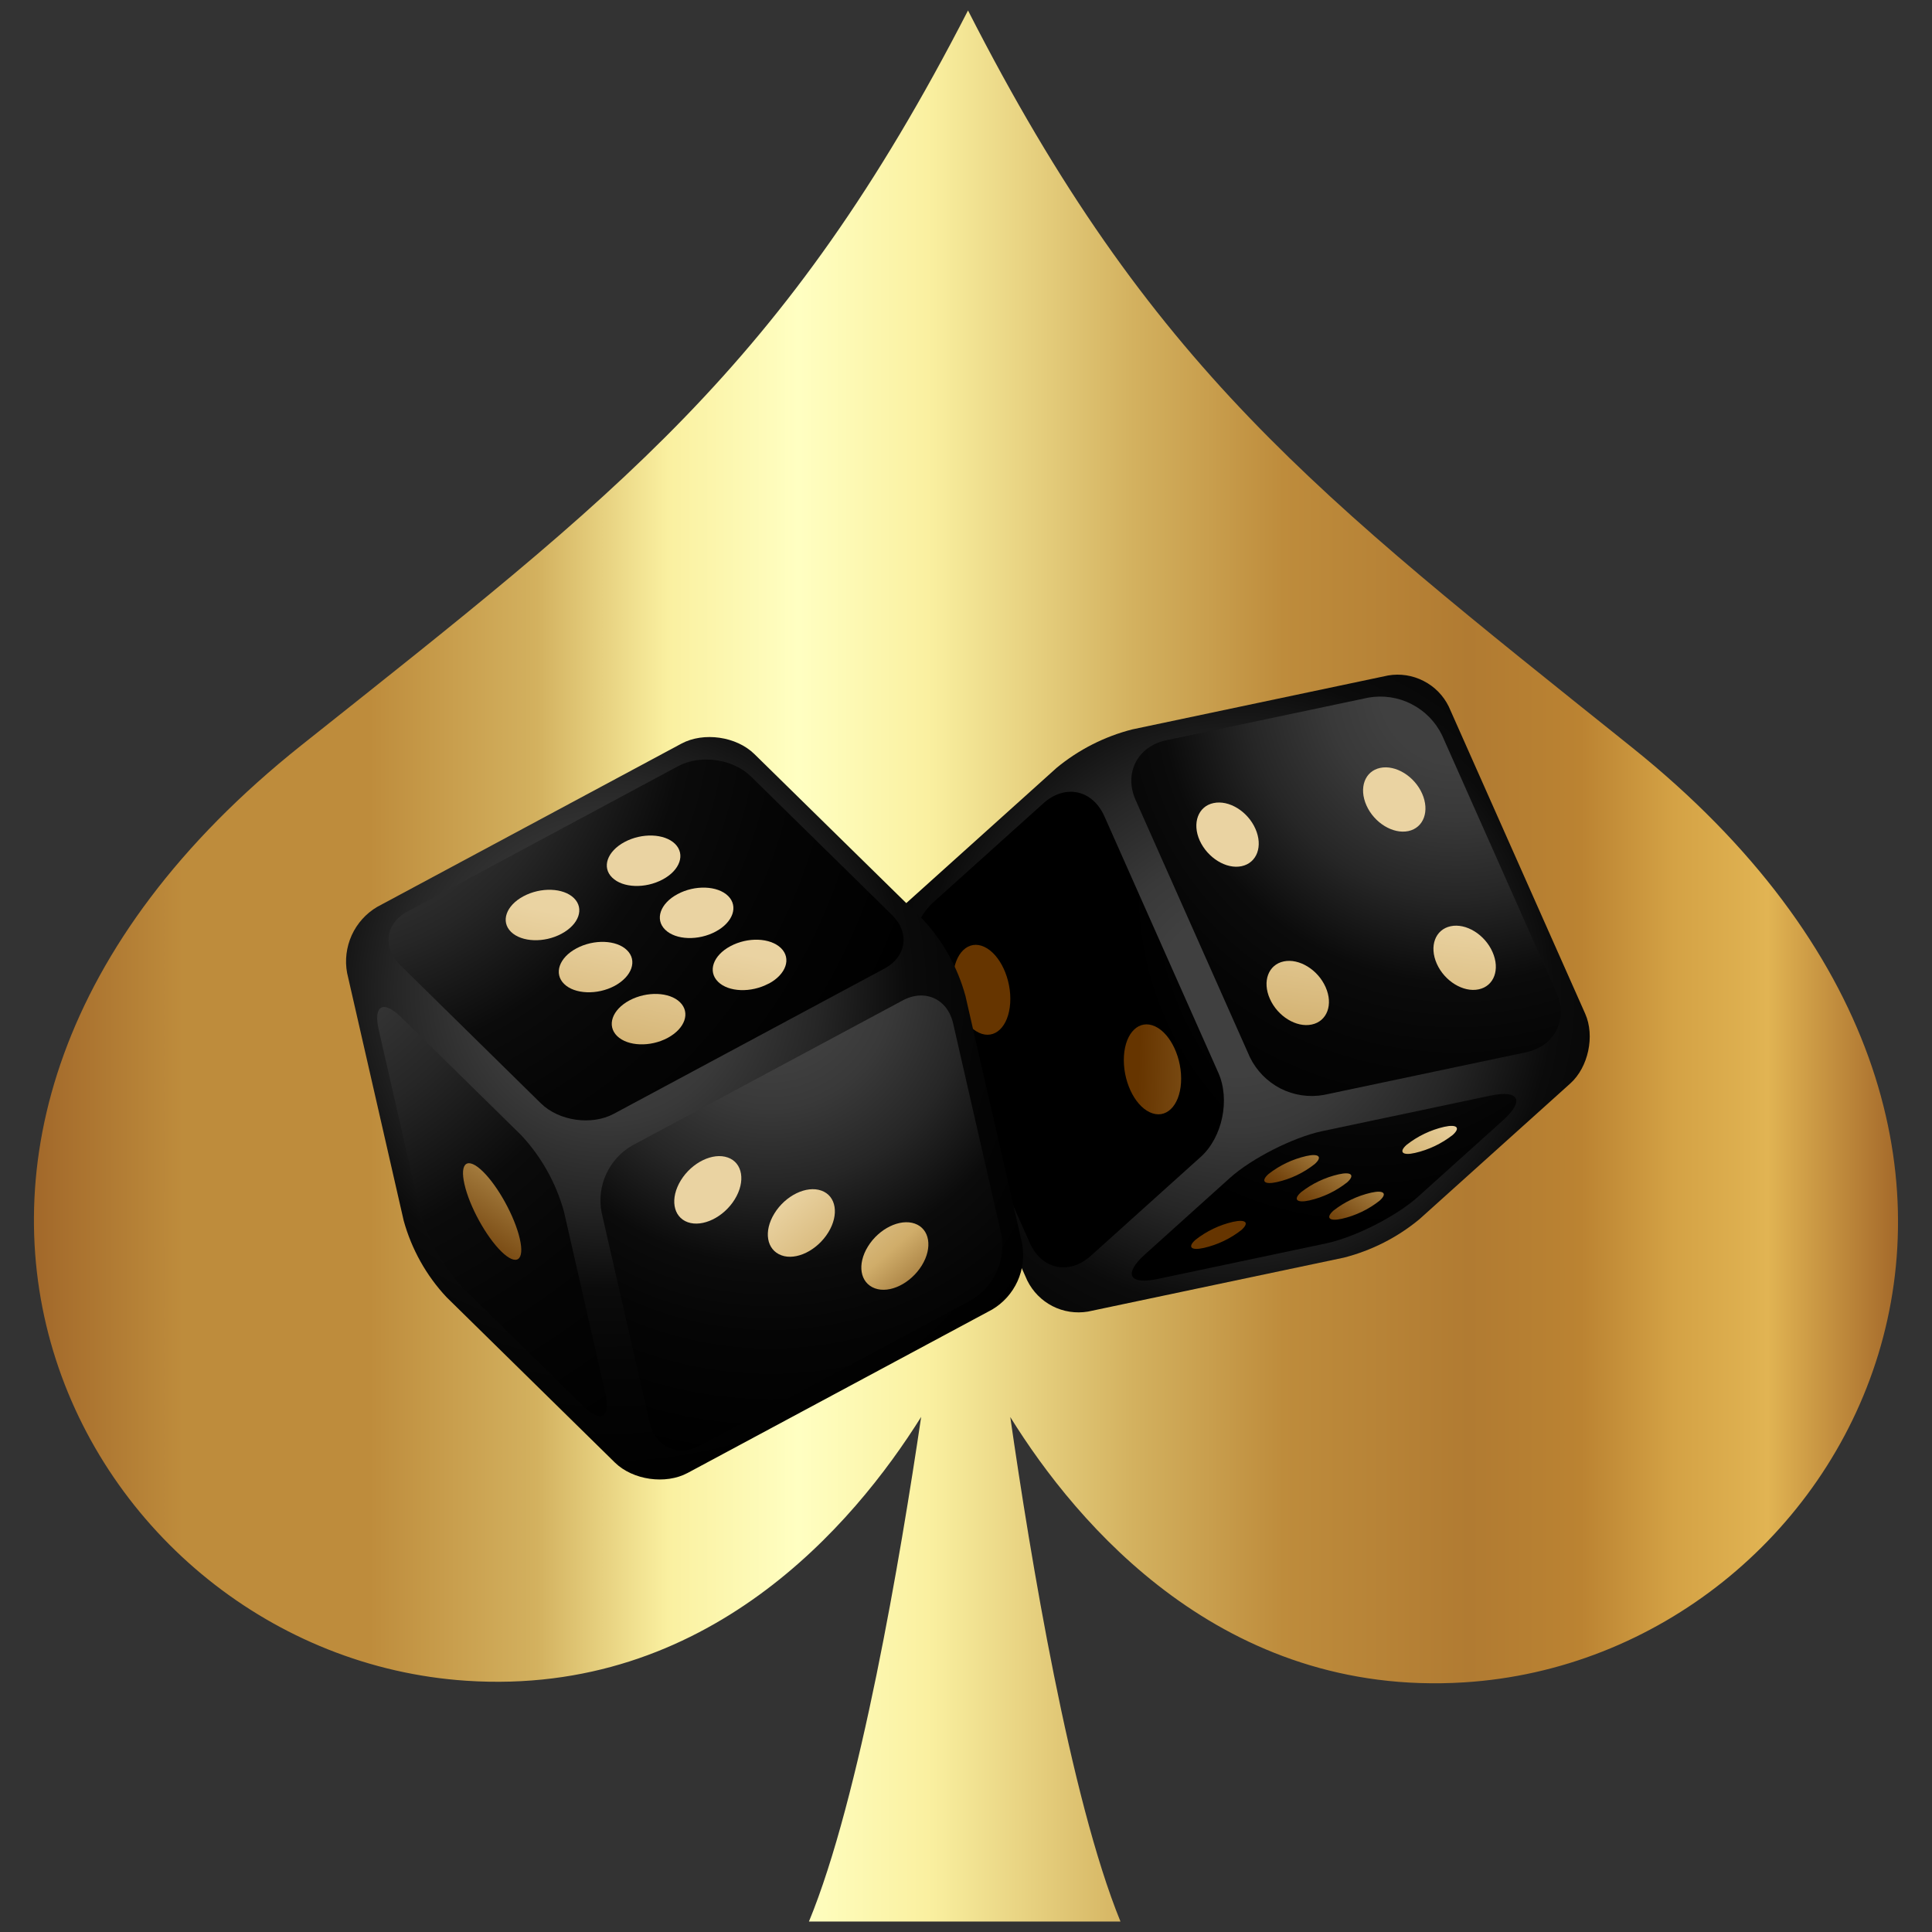 <svg width="24" height="24" viewBox="0 0 24 24" fill="none" xmlns="http://www.w3.org/2000/svg">
<rect x="0" y="0" width="24" height="24" fill="#333333" stroke="none"/>
<g clip-path="url(#clip0_33_38)">
<path d="M20.272 9.284C16.345 6.138 14.291 4.575 12.025 0.13C9.745 4.568 7.685 6.124 3.746 9.256C-2.407 14.152 0.991 20.562 5.794 20.879C8.786 21.076 10.604 18.941 11.443 17.601C11.188 19.324 10.682 22.338 10.049 23.87H13.919C13.292 22.334 12.797 19.324 12.55 17.603C13.383 18.945 15.194 21.086 18.187 20.899C22.991 20.6 26.41 14.202 20.272 9.284Z" fill="url(#paint0_linear_33_38)"/>
<path d="M17.997 8.777C17.93 8.64 17.82 8.528 17.684 8.459C17.548 8.389 17.393 8.365 17.243 8.391L14.065 9.061C13.721 9.149 13.4 9.312 13.125 9.539L11.25 11.226C11.027 11.427 10.944 11.816 11.066 12.09L12.761 15.907C12.829 16.044 12.938 16.155 13.074 16.225C13.21 16.295 13.365 16.318 13.515 16.293L16.693 15.623C17.038 15.535 17.359 15.372 17.633 15.145L19.508 13.458C19.731 13.257 19.814 12.868 19.692 12.593L17.997 8.777Z" fill="url(#paint1_radial_33_38)"/>
<path d="M14.107 9.938C13.959 9.605 14.13 9.272 14.486 9.196L16.999 8.666C17.181 8.634 17.37 8.662 17.535 8.747C17.7 8.831 17.833 8.967 17.914 9.134L19.335 12.331C19.483 12.664 19.312 12.997 18.956 13.072L16.443 13.602C16.261 13.634 16.072 13.606 15.907 13.522C15.742 13.437 15.609 13.301 15.527 13.134L14.107 9.938Z" fill="url(#paint2_radial_33_38)"/>
<path d="M17.666 9.858C17.57 9.642 17.337 9.499 17.146 9.539C16.954 9.579 16.878 9.787 16.974 10.004C17.071 10.222 17.304 10.364 17.495 10.324C17.686 10.283 17.762 10.075 17.666 9.858Z" fill="url(#paint3_linear_33_38)"/>
<path d="M15.595 10.295C15.499 10.078 15.266 9.935 15.075 9.976C14.883 10.016 14.807 10.227 14.903 10.441C15 10.655 15.232 10.801 15.424 10.76C15.615 10.719 15.691 10.512 15.595 10.295Z" fill="url(#paint4_linear_33_38)"/>
<path d="M18.54 11.825C18.444 11.608 18.211 11.465 18.02 11.506C17.829 11.547 17.752 11.754 17.848 11.971C17.944 12.188 18.178 12.331 18.369 12.29C18.56 12.25 18.637 12.042 18.54 11.825Z" fill="url(#paint5_linear_33_38)"/>
<path d="M16.467 12.262C16.371 12.045 16.138 11.903 15.947 11.943C15.756 11.983 15.678 12.191 15.775 12.408C15.871 12.625 16.104 12.768 16.295 12.727C16.486 12.687 16.564 12.479 16.467 12.262Z" fill="url(#paint6_linear_33_38)"/>
<path d="M15.279 14.632C15.55 14.389 16.062 14.13 16.418 14.053L18.516 13.61C18.872 13.535 18.942 13.673 18.672 13.916L17.616 14.866C17.346 15.109 16.834 15.368 16.477 15.445L14.38 15.888C14.024 15.963 13.953 15.825 14.224 15.582L15.279 14.632Z" fill="url(#paint7_radial_33_38)"/>
<path d="M16.734 14.688C16.835 14.598 16.787 14.552 16.629 14.588C16.458 14.627 16.299 14.703 16.161 14.811C16.061 14.901 16.108 14.947 16.267 14.912C16.437 14.873 16.597 14.796 16.734 14.688Z" fill="url(#paint8_linear_33_38)"/>
<path d="M18.046 14.099C18.146 14.009 18.099 13.963 17.94 13.998C17.77 14.037 17.61 14.114 17.473 14.222C17.372 14.312 17.423 14.358 17.578 14.322C17.748 14.283 17.908 14.207 18.046 14.099Z" fill="url(#paint9_linear_33_38)"/>
<path d="M16.331 14.461C16.432 14.371 16.384 14.325 16.226 14.361C16.056 14.4 15.896 14.476 15.758 14.584C15.658 14.674 15.705 14.72 15.863 14.684C16.034 14.646 16.194 14.569 16.331 14.461Z" fill="url(#paint10_linear_33_38)"/>
<path d="M17.137 14.916C17.238 14.826 17.191 14.78 17.032 14.816C16.862 14.855 16.702 14.931 16.564 15.039C16.464 15.13 16.514 15.175 16.669 15.14C16.84 15.101 17 15.024 17.137 14.916Z" fill="url(#paint11_linear_33_38)"/>
<path d="M15.422 15.279C15.523 15.188 15.476 15.143 15.317 15.178C15.147 15.217 14.987 15.294 14.85 15.402C14.749 15.492 14.796 15.538 14.955 15.502C15.125 15.463 15.285 15.387 15.422 15.279" fill="url(#paint12_linear_33_38)"/>
<path d="M11.375 12.252C11.227 11.92 11.325 11.448 11.598 11.205L12.96 9.98C13.23 9.736 13.573 9.809 13.72 10.142L15.135 13.327C15.283 13.659 15.186 14.131 14.913 14.374L13.551 15.6C13.28 15.843 12.938 15.77 12.791 15.437L11.375 12.252Z" fill="url(#paint13_radial_33_38)"/>
<path d="M11.84 12.13C11.822 12.425 11.965 12.737 12.161 12.829C12.357 12.92 12.53 12.755 12.549 12.46C12.568 12.165 12.423 11.853 12.227 11.762C12.032 11.671 11.858 11.836 11.84 12.13Z" fill="url(#paint14_linear_33_38)"/>
<path d="M13.962 13.118C13.944 13.414 14.087 13.726 14.283 13.817C14.479 13.909 14.653 13.744 14.671 13.449C14.689 13.154 14.545 12.841 14.349 12.75C14.153 12.659 13.98 12.824 13.962 13.118Z" fill="url(#paint15_linear_33_38)"/>
<path d="M11.993 12.371C11.896 12.016 11.714 11.69 11.463 11.42L9.371 9.367C9.148 9.148 8.741 9.09 8.466 9.237L4.685 11.266C4.546 11.348 4.436 11.471 4.369 11.618C4.303 11.765 4.282 11.929 4.312 12.087L5.015 15.164C5.113 15.518 5.295 15.845 5.547 16.114L7.638 18.168C7.861 18.386 8.268 18.445 8.543 18.297L12.324 16.268C12.463 16.186 12.573 16.063 12.64 15.916C12.706 15.77 12.726 15.606 12.697 15.447L11.993 12.371Z" fill="url(#paint16_radial_33_38)"/>
<path d="M4.969 11.986C4.746 11.768 4.789 11.469 5.064 11.321L8.425 9.517C8.7 9.369 9.107 9.427 9.329 9.646L11.082 11.367C11.304 11.586 11.261 11.885 10.987 12.032L7.625 13.836C7.35 13.984 6.943 13.926 6.72 13.707L4.969 11.986Z" fill="url(#paint17_radial_33_38)"/>
<path d="M9.55 12.219C9.765 12.104 9.834 11.906 9.701 11.777C9.567 11.648 9.289 11.638 9.073 11.754C8.858 11.869 8.789 12.067 8.92 12.196C9.05 12.325 9.331 12.335 9.547 12.219" fill="url(#paint18_linear_33_38)"/>
<path d="M8.891 11.572C9.106 11.457 9.175 11.259 9.045 11.13C8.914 11.001 8.632 10.991 8.417 11.107C8.201 11.222 8.132 11.421 8.263 11.549C8.394 11.678 8.675 11.688 8.891 11.572Z" fill="url(#paint19_linear_33_38)"/>
<path d="M8.232 10.925C8.448 10.81 8.516 10.612 8.386 10.483C8.255 10.354 7.974 10.344 7.758 10.46C7.542 10.576 7.473 10.774 7.605 10.902C7.736 11.031 8.016 11.041 8.232 10.925Z" fill="url(#paint20_linear_33_38)"/>
<path d="M8.294 12.893C8.51 12.777 8.579 12.579 8.447 12.45C8.316 12.322 8.036 12.312 7.82 12.427C7.603 12.543 7.535 12.741 7.666 12.87C7.797 12.998 8.078 13.009 8.294 12.893Z" fill="url(#paint21_linear_33_38)"/>
<path d="M7.635 12.247C7.851 12.13 7.92 11.932 7.789 11.804C7.659 11.675 7.377 11.665 7.161 11.781C6.945 11.896 6.877 12.095 7.008 12.223C7.138 12.351 7.42 12.362 7.635 12.247Z" fill="url(#paint22_linear_33_38)"/>
<path d="M6.976 11.599C7.192 11.483 7.261 11.286 7.13 11.157C6.999 11.028 6.718 11.018 6.502 11.134C6.287 11.249 6.217 11.447 6.348 11.576C6.48 11.705 6.761 11.715 6.976 11.599Z" fill="url(#paint23_linear_33_38)"/>
<path d="M5.752 15.999C5.501 15.729 5.319 15.403 5.22 15.048L4.705 12.793C4.635 12.488 4.76 12.418 4.984 12.637L6.475 14.102C6.726 14.371 6.908 14.697 7.006 15.052L7.52 17.308C7.589 17.612 7.464 17.682 7.241 17.463L5.752 15.999Z" fill="url(#paint24_radial_33_38)"/>
<path d="M6.457 15.388C6.394 15.114 6.19 14.741 6 14.554C5.81 14.368 5.707 14.438 5.77 14.712C5.832 14.986 6.037 15.359 6.227 15.546C6.417 15.732 6.52 15.661 6.457 15.388Z" fill="url(#paint25_linear_33_38)"/>
<path d="M7.472 15.055C7.443 14.896 7.463 14.732 7.53 14.586C7.597 14.439 7.707 14.316 7.846 14.234L11.213 12.428C11.488 12.28 11.77 12.408 11.84 12.712L12.438 15.329C12.467 15.488 12.447 15.652 12.38 15.799C12.313 15.946 12.203 16.068 12.064 16.151L8.697 17.957C8.422 18.104 8.14 17.976 8.07 17.672L7.472 15.055Z" fill="url(#paint26_radial_33_38)"/>
<path d="M8.458 14.662C8.595 14.44 8.856 14.313 9.041 14.379C9.226 14.444 9.264 14.677 9.127 14.899C8.99 15.121 8.729 15.248 8.544 15.183C8.359 15.117 8.321 14.885 8.458 14.662Z" fill="url(#paint27_linear_33_38)"/>
<path d="M9.62 15.074C9.757 14.851 10.018 14.724 10.203 14.79C10.388 14.855 10.426 15.088 10.289 15.31C10.152 15.532 9.891 15.662 9.707 15.594C9.522 15.526 9.483 15.296 9.62 15.074Z" fill="url(#paint28_linear_33_38)"/>
<path d="M10.782 15.484C10.919 15.262 11.18 15.135 11.364 15.2C11.549 15.265 11.588 15.498 11.451 15.72C11.313 15.943 11.053 16.072 10.868 16.004C10.683 15.936 10.645 15.706 10.782 15.484Z" fill="url(#paint29_linear_33_38)"/>
</g>
<defs>
<linearGradient id="paint0_linear_33_38" x1="0.421" y1="12.002" x2="23.578" y2="12.002" gradientUnits="userSpaceOnUse">
<stop stop-color="#A2682A"/>
<stop offset="0.08" stop-color="#BE8C3C"/>
<stop offset="0.18" stop-color="#BE8C3C"/>
<stop offset="0.27" stop-color="#D3B15F"/>
<stop offset="0.34" stop-color="#FAF0A0"/>
<stop offset="0.41" stop-color="#FFFFC2"/>
<stop offset="0.48" stop-color="#FAF0A0"/>
<stop offset="0.59" stop-color="#D3B15F"/>
<stop offset="0.67" stop-color="#BE8C3C"/>
<stop offset="0.77" stop-color="#B17B32"/>
<stop offset="0.83" stop-color="#BB8332"/>
<stop offset="0.88" stop-color="#D4A245"/>
<stop offset="0.93" stop-color="#E1B453"/>
<stop offset="1" stop-color="#A4692A"/>
</linearGradient>
<radialGradient id="paint1_radial_33_38" cx="0" cy="0" r="1" gradientUnits="userSpaceOnUse" gradientTransform="translate(15.378 12.342) scale(7.136 7.136)">
<stop offset="0.14" stop-color="#404040"/>
<stop offset="0.24" stop-color="#393939"/>
<stop offset="0.39" stop-color="#262626"/>
<stop offset="0.55" stop-color="#0B0B0B"/>
<stop offset="0.69" stop-color="#050505"/>
<stop offset="0.94"/>
</radialGradient>
<radialGradient id="paint2_radial_33_38" cx="0" cy="0" r="1" gradientUnits="userSpaceOnUse" gradientTransform="translate(18.091 8.533) scale(6.695 6.695)">
<stop offset="0.14" stop-color="#404040"/>
<stop offset="0.24" stop-color="#393939"/>
<stop offset="0.39" stop-color="#262626"/>
<stop offset="0.55" stop-color="#0B0B0B"/>
<stop offset="0.69" stop-color="#050505"/>
<stop offset="0.94"/>
</radialGradient>
<linearGradient id="paint3_linear_33_38" x1="16.645" y1="15.371" x2="17.343" y2="9.748" gradientUnits="userSpaceOnUse">
<stop stop-color="#663500"/>
<stop offset="0.08" stop-color="#764710"/>
<stop offset="0.24" stop-color="#9E7538"/>
<stop offset="0.41" stop-color="#D0AD6A"/>
<stop offset="0.5" stop-color="#D8B97C"/>
<stop offset="0.72" stop-color="#EAD3A2"/>
</linearGradient>
<linearGradient id="paint4_linear_33_38" x1="14.659" y1="15.123" x2="15.357" y2="9.501" gradientUnits="userSpaceOnUse">
<stop stop-color="#663500"/>
<stop offset="0.08" stop-color="#764710"/>
<stop offset="0.24" stop-color="#9E7538"/>
<stop offset="0.41" stop-color="#D0AD6A"/>
<stop offset="0.5" stop-color="#D8B97C"/>
<stop offset="0.72" stop-color="#EAD3A2"/>
</linearGradient>
<linearGradient id="paint5_linear_33_38" x1="17.746" y1="15.507" x2="18.444" y2="9.885" gradientUnits="userSpaceOnUse">
<stop stop-color="#663500"/>
<stop offset="0.08" stop-color="#764710"/>
<stop offset="0.24" stop-color="#9E7538"/>
<stop offset="0.41" stop-color="#D0AD6A"/>
<stop offset="0.5" stop-color="#D8B97C"/>
<stop offset="0.72" stop-color="#EAD3A2"/>
</linearGradient>
<linearGradient id="paint6_linear_33_38" x1="15.76" y1="15.261" x2="16.458" y2="9.638" gradientUnits="userSpaceOnUse">
<stop stop-color="#663500"/>
<stop offset="0.08" stop-color="#764710"/>
<stop offset="0.24" stop-color="#9E7538"/>
<stop offset="0.41" stop-color="#D0AD6A"/>
<stop offset="0.5" stop-color="#D8B97C"/>
<stop offset="0.72" stop-color="#EAD3A2"/>
</linearGradient>
<radialGradient id="paint7_radial_33_38" cx="0" cy="0" r="1" gradientUnits="userSpaceOnUse" gradientTransform="translate(16.952 11.105) scale(4.418)">
<stop offset="0.14" stop-color="#404040"/>
<stop offset="0.24" stop-color="#393939"/>
<stop offset="0.39" stop-color="#262626"/>
<stop offset="0.55" stop-color="#0B0B0B"/>
<stop offset="0.69" stop-color="#050505"/>
<stop offset="0.94"/>
</radialGradient>
<linearGradient id="paint8_linear_33_38" x1="16.197" y1="15.106" x2="17.863" y2="12.729" gradientUnits="userSpaceOnUse">
<stop stop-color="#663500"/>
<stop offset="0.08" stop-color="#764710"/>
<stop offset="0.24" stop-color="#9E7538"/>
<stop offset="0.41" stop-color="#D0AD6A"/>
<stop offset="0.5" stop-color="#D8B97C"/>
<stop offset="0.72" stop-color="#EAD3A2"/>
</linearGradient>
<linearGradient id="paint9_linear_33_38" x1="16.799" y1="15.528" x2="18.466" y2="13.152" gradientUnits="userSpaceOnUse">
<stop stop-color="#663500"/>
<stop offset="0.08" stop-color="#764710"/>
<stop offset="0.24" stop-color="#9E7538"/>
<stop offset="0.41" stop-color="#D0AD6A"/>
<stop offset="0.5" stop-color="#D8B97C"/>
<stop offset="0.72" stop-color="#EAD3A2"/>
</linearGradient>
<linearGradient id="paint10_linear_33_38" x1="15.82" y1="14.842" x2="17.486" y2="12.465" gradientUnits="userSpaceOnUse">
<stop stop-color="#663500"/>
<stop offset="0.08" stop-color="#764710"/>
<stop offset="0.24" stop-color="#9E7538"/>
<stop offset="0.41" stop-color="#D0AD6A"/>
<stop offset="0.5" stop-color="#D8B97C"/>
<stop offset="0.72" stop-color="#EAD3A2"/>
</linearGradient>
<linearGradient id="paint11_linear_33_38" x1="16.575" y1="15.37" x2="18.241" y2="12.994" gradientUnits="userSpaceOnUse">
<stop stop-color="#663500"/>
<stop offset="0.08" stop-color="#764710"/>
<stop offset="0.24" stop-color="#9E7538"/>
<stop offset="0.41" stop-color="#D0AD6A"/>
<stop offset="0.5" stop-color="#D8B97C"/>
<stop offset="0.72" stop-color="#EAD3A2"/>
</linearGradient>
<linearGradient id="paint12_linear_33_38" x1="15.595" y1="14.684" x2="17.261" y2="12.308" gradientUnits="userSpaceOnUse">
<stop stop-color="#663500"/>
<stop offset="0.08" stop-color="#764710"/>
<stop offset="0.24" stop-color="#9E7538"/>
<stop offset="0.41" stop-color="#D0AD6A"/>
<stop offset="0.5" stop-color="#D8B97C"/>
<stop offset="0.72" stop-color="#EAD3A2"/>
</linearGradient>
<radialGradient id="paint13_radial_33_38" cx="0" cy="0" r="1" gradientUnits="userSpaceOnUse" gradientTransform="translate(18.055 11.081) scale(4.273)">
<stop offset="0.14" stop-color="#404040"/>
<stop offset="0.24" stop-color="#393939"/>
<stop offset="0.39" stop-color="#262626"/>
<stop offset="0.55" stop-color="#0B0B0B"/>
<stop offset="0.69" stop-color="#050505"/>
<stop offset="0.94"/>
</radialGradient>
<linearGradient id="paint14_linear_33_38" x1="14.171" y1="12.357" x2="20.443" y2="12.553" gradientUnits="userSpaceOnUse">
<stop stop-color="#663500"/>
<stop offset="0.08" stop-color="#764710"/>
<stop offset="0.24" stop-color="#9E7538"/>
<stop offset="0.41" stop-color="#D0AD6A"/>
<stop offset="0.5" stop-color="#D8B97C"/>
<stop offset="0.72" stop-color="#EAD3A2"/>
</linearGradient>
<linearGradient id="paint15_linear_33_38" x1="14.142" y1="13.278" x2="20.413" y2="13.474" gradientUnits="userSpaceOnUse">
<stop stop-color="#663500"/>
<stop offset="0.08" stop-color="#764710"/>
<stop offset="0.24" stop-color="#9E7538"/>
<stop offset="0.41" stop-color="#D0AD6A"/>
<stop offset="0.5" stop-color="#D8B97C"/>
<stop offset="0.72" stop-color="#EAD3A2"/>
</linearGradient>
<radialGradient id="paint16_radial_33_38" cx="0" cy="0" r="1" gradientUnits="userSpaceOnUse" gradientTransform="translate(7.548 12.297) scale(6.771 6.771)">
<stop offset="0.14" stop-color="#404040"/>
<stop offset="0.24" stop-color="#393939"/>
<stop offset="0.39" stop-color="#262626"/>
<stop offset="0.55" stop-color="#0B0B0B"/>
<stop offset="0.69" stop-color="#050505"/>
<stop offset="0.94"/>
</radialGradient>
<radialGradient id="paint17_radial_33_38" cx="0" cy="0" r="1" gradientUnits="userSpaceOnUse" gradientTransform="translate(3.884 8.622) scale(8.478 8.478)">
<stop offset="0.14" stop-color="#404040"/>
<stop offset="0.24" stop-color="#393939"/>
<stop offset="0.39" stop-color="#262626"/>
<stop offset="0.55" stop-color="#0B0B0B"/>
<stop offset="0.69" stop-color="#050505"/>
<stop offset="0.94"/>
</radialGradient>
<linearGradient id="paint18_linear_33_38" x1="8.473" y1="15.824" x2="9.674" y2="10.336" gradientUnits="userSpaceOnUse">
<stop stop-color="#663500"/>
<stop offset="0.08" stop-color="#764710"/>
<stop offset="0.24" stop-color="#9E7538"/>
<stop offset="0.41" stop-color="#D0AD6A"/>
<stop offset="0.5" stop-color="#D8B97C"/>
<stop offset="0.72" stop-color="#EAD3A2"/>
</linearGradient>
<linearGradient id="paint19_linear_33_38" x1="7.709" y1="15.657" x2="8.91" y2="10.169" gradientUnits="userSpaceOnUse">
<stop stop-color="#663500"/>
<stop offset="0.08" stop-color="#764710"/>
<stop offset="0.24" stop-color="#9E7538"/>
<stop offset="0.41" stop-color="#D0AD6A"/>
<stop offset="0.5" stop-color="#D8B97C"/>
<stop offset="0.72" stop-color="#EAD3A2"/>
</linearGradient>
<linearGradient id="paint20_linear_33_38" x1="6.946" y1="15.49" x2="8.146" y2="10.002" gradientUnits="userSpaceOnUse">
<stop stop-color="#663500"/>
<stop offset="0.08" stop-color="#764710"/>
<stop offset="0.24" stop-color="#9E7538"/>
<stop offset="0.41" stop-color="#D0AD6A"/>
<stop offset="0.5" stop-color="#D8B97C"/>
<stop offset="0.72" stop-color="#EAD3A2"/>
</linearGradient>
<linearGradient id="paint21_linear_33_38" x1="7.415" y1="15.592" x2="8.616" y2="10.104" gradientUnits="userSpaceOnUse">
<stop stop-color="#663500"/>
<stop offset="0.08" stop-color="#764710"/>
<stop offset="0.24" stop-color="#9E7538"/>
<stop offset="0.41" stop-color="#D0AD6A"/>
<stop offset="0.5" stop-color="#D8B97C"/>
<stop offset="0.72" stop-color="#EAD3A2"/>
</linearGradient>
<linearGradient id="paint22_linear_33_38" x1="6.652" y1="15.426" x2="7.853" y2="9.938" gradientUnits="userSpaceOnUse">
<stop stop-color="#663500"/>
<stop offset="0.08" stop-color="#764710"/>
<stop offset="0.24" stop-color="#9E7538"/>
<stop offset="0.41" stop-color="#D0AD6A"/>
<stop offset="0.5" stop-color="#D8B97C"/>
<stop offset="0.72" stop-color="#EAD3A2"/>
</linearGradient>
<linearGradient id="paint23_linear_33_38" x1="5.888" y1="15.259" x2="7.088" y2="9.771" gradientUnits="userSpaceOnUse">
<stop stop-color="#663500"/>
<stop offset="0.08" stop-color="#764710"/>
<stop offset="0.24" stop-color="#9E7538"/>
<stop offset="0.41" stop-color="#D0AD6A"/>
<stop offset="0.5" stop-color="#D8B97C"/>
<stop offset="0.72" stop-color="#EAD3A2"/>
</linearGradient>
<radialGradient id="paint24_radial_33_38" cx="0" cy="0" r="1" gradientUnits="userSpaceOnUse" gradientTransform="translate(2.815 10.517) scale(9.596 9.596)">
<stop offset="0.14" stop-color="#404040"/>
<stop offset="0.24" stop-color="#393939"/>
<stop offset="0.39" stop-color="#262626"/>
<stop offset="0.55" stop-color="#0B0B0B"/>
<stop offset="0.69" stop-color="#050505"/>
<stop offset="0.94"/>
</radialGradient>
<linearGradient id="paint25_linear_33_38" x1="5.67" y1="15.758" x2="8.169" y2="11.765" gradientUnits="userSpaceOnUse">
<stop stop-color="#663500"/>
<stop offset="0.08" stop-color="#764710"/>
<stop offset="0.24" stop-color="#9E7538"/>
<stop offset="0.41" stop-color="#D0AD6A"/>
<stop offset="0.5" stop-color="#D8B97C"/>
<stop offset="0.72" stop-color="#EAD3A2"/>
</linearGradient>
<radialGradient id="paint26_radial_33_38" cx="0" cy="0" r="1" gradientUnits="userSpaceOnUse" gradientTransform="translate(9.572 12.246) scale(6.307 6.307)">
<stop offset="0.14" stop-color="#404040"/>
<stop offset="0.24" stop-color="#393939"/>
<stop offset="0.39" stop-color="#262626"/>
<stop offset="0.55" stop-color="#0B0B0B"/>
<stop offset="0.69" stop-color="#050505"/>
<stop offset="0.94"/>
</radialGradient>
<linearGradient id="paint27_linear_33_38" x1="10.861" y1="17.151" x2="8.431" y2="14.367" gradientUnits="userSpaceOnUse">
<stop stop-color="#663500"/>
<stop offset="0.08" stop-color="#764710"/>
<stop offset="0.24" stop-color="#9E7538"/>
<stop offset="0.41" stop-color="#D0AD6A"/>
<stop offset="0.5" stop-color="#D8B97C"/>
<stop offset="0.72" stop-color="#EAD3A2"/>
</linearGradient>
<linearGradient id="paint28_linear_33_38" x1="11.458" y1="16.914" x2="9.028" y2="14.131" gradientUnits="userSpaceOnUse">
<stop stop-color="#663500"/>
<stop offset="0.08" stop-color="#764710"/>
<stop offset="0.24" stop-color="#9E7538"/>
<stop offset="0.41" stop-color="#D0AD6A"/>
<stop offset="0.5" stop-color="#D8B97C"/>
<stop offset="0.72" stop-color="#EAD3A2"/>
</linearGradient>
<linearGradient id="paint29_linear_33_38" x1="12.055" y1="16.678" x2="9.625" y2="13.895" gradientUnits="userSpaceOnUse">
<stop stop-color="#663500"/>
<stop offset="0.08" stop-color="#764710"/>
<stop offset="0.24" stop-color="#9E7538"/>
<stop offset="0.41" stop-color="#D0AD6A"/>
<stop offset="0.5" stop-color="#D8B97C"/>
<stop offset="0.72" stop-color="#EAD3A2"/>
</linearGradient>
<clipPath id="clip0_33_38">
<rect width="24" height="24" fill="white"/>
</clipPath>
</defs>
</svg>
